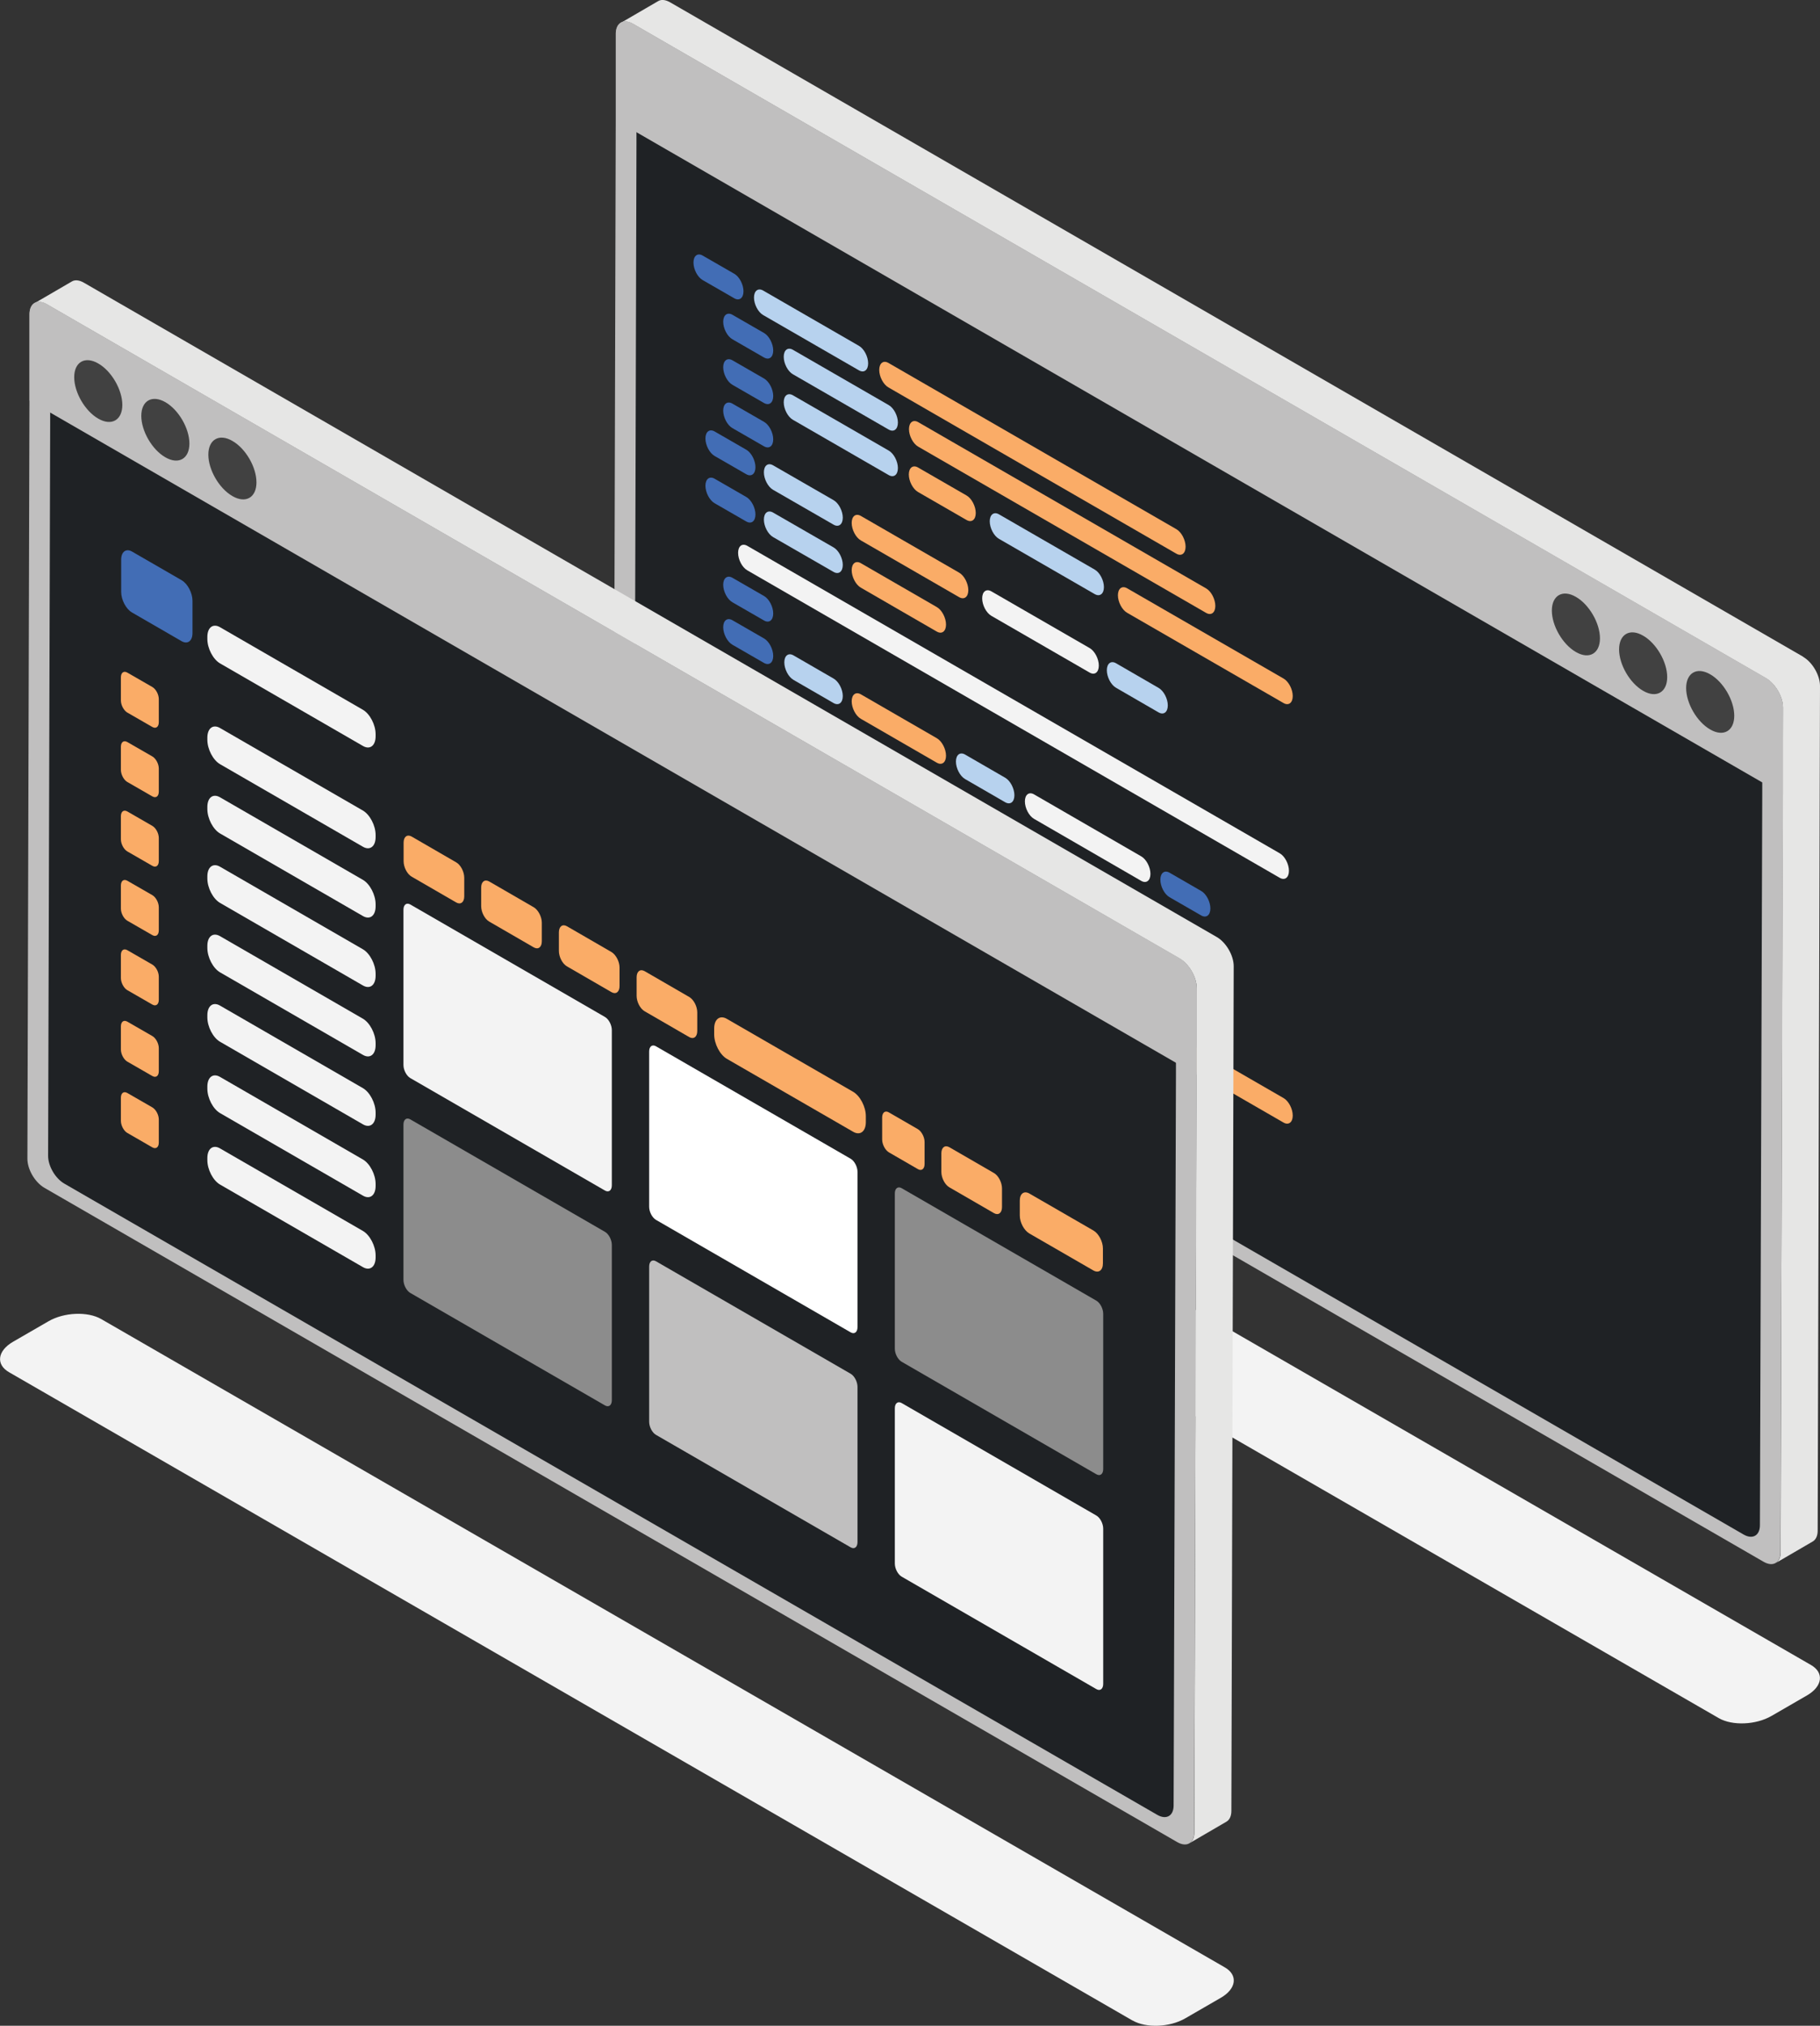 <svg width="71" height="79" viewBox="0 0 71 79" fill="none" xmlns="http://www.w3.org/2000/svg">
<rect x="0" y="0" width="71" height="79" fill="#333333" stroke="none"/>
<g clip-path="url(#clip0_88_1876)">
<path d="M67.052 67.003L23.225 41.724C22.696 41.423 22.764 40.888 23.373 40.535L24.761 39.733C25.369 39.38 26.291 39.346 26.814 39.648L70.642 64.927C71.171 65.228 71.102 65.763 70.494 66.116L69.106 66.918C68.497 67.271 67.576 67.305 67.052 67.003Z" fill="#F3F3F3"/>
<path d="M70.34 25.609L26.143 0.091C25.955 -0.017 25.79 -0.028 25.671 0.046L24.226 0.887C24.345 0.819 24.516 0.825 24.698 0.933L68.895 26.451C69.259 26.661 69.555 27.173 69.555 27.589L69.464 60.536C69.464 60.746 69.39 60.888 69.271 60.956L70.715 60.115C70.835 60.046 70.909 59.898 70.909 59.694L71 26.752C71 26.331 70.704 25.825 70.34 25.615V25.609Z" fill="#E6E6E5"/>
<path d="M69.555 27.589V30.979L69.458 60.53C69.458 60.951 69.163 61.116 68.799 60.905L24.601 35.387C24.232 35.171 23.936 34.665 23.942 34.244L24.021 4.693V1.303C24.032 0.882 24.328 0.717 24.692 0.927L68.895 26.445C69.254 26.661 69.549 27.168 69.549 27.589H69.555Z" fill="#C0BFBF"/>
<path d="M68.747 27.702V30.973L68.656 59.478C68.656 59.881 68.372 60.046 68.019 59.842L25.386 35.228C25.028 35.023 24.743 34.528 24.749 34.13L24.829 5.626V2.355C24.84 1.951 25.125 1.786 25.477 1.991L68.11 26.605C68.457 26.809 68.742 27.304 68.742 27.702H68.747Z" fill="#1F2225"/>
<path d="M69.555 27.589V30.979L24.027 4.693V1.303C24.038 0.882 24.334 0.717 24.698 0.927L68.901 26.445C69.259 26.661 69.555 27.168 69.555 27.589Z" fill="#C0BFBF"/>
<path d="M28.646 11.633L27.411 10.922C27.212 10.808 27.053 10.501 27.053 10.239C27.053 9.977 27.212 9.852 27.411 9.966L28.646 10.677C28.845 10.791 29.004 11.098 29.004 11.36C29.004 11.621 28.845 11.746 28.646 11.633Z" fill="#426DB5"/>
<path d="M28.646 28.402L27.411 27.691C27.212 27.577 27.053 27.27 27.053 27.008C27.053 26.747 27.212 26.622 27.411 26.735L28.646 27.446C28.845 27.56 29.004 27.867 29.004 28.129C29.004 28.391 28.845 28.516 28.646 28.402Z" fill="#426DB5"/>
<path d="M32.11 30.404L29.641 28.982C29.442 28.868 29.283 28.561 29.283 28.3C29.283 28.038 29.442 27.913 29.641 28.027L32.11 29.449C32.309 29.562 32.468 29.87 32.468 30.131C32.468 30.393 32.309 30.518 32.11 30.404Z" fill="#B7D2EE"/>
<path d="M41.012 35.541L33.128 30.99C32.929 30.876 32.77 30.569 32.77 30.308C32.77 30.046 32.929 29.921 33.128 30.035L41.012 34.585C41.211 34.699 41.37 35.006 41.37 35.268C41.37 35.529 41.211 35.655 41.012 35.541Z" fill="#FAAC67"/>
<path d="M33.509 14.443L29.772 12.287C29.573 12.173 29.414 11.866 29.414 11.604C29.414 11.343 29.573 11.217 29.772 11.331L33.509 13.487C33.708 13.601 33.867 13.908 33.867 14.17C33.867 14.431 33.708 14.557 33.509 14.443Z" fill="#B7D2EE"/>
<path d="M45.892 21.593L34.658 15.108C34.459 14.995 34.3 14.687 34.3 14.426C34.3 14.164 34.459 14.039 34.658 14.153L45.892 20.637C46.091 20.751 46.251 21.058 46.251 21.32C46.251 21.582 46.091 21.707 45.892 21.593Z" fill="#FAAC67"/>
<path d="M29.806 13.942L28.572 13.231C28.373 13.117 28.213 12.81 28.213 12.549C28.213 12.287 28.373 12.162 28.572 12.275L29.806 12.986C30.005 13.1 30.164 13.408 30.164 13.669C30.164 13.931 30.005 14.056 29.806 13.942Z" fill="#426DB5"/>
<path d="M34.669 16.752L30.932 14.596C30.733 14.483 30.574 14.175 30.574 13.914C30.574 13.652 30.733 13.527 30.932 13.641L34.669 15.797C34.869 15.91 35.028 16.218 35.028 16.479C35.028 16.741 34.869 16.866 34.669 16.752Z" fill="#B7D2EE"/>
<path d="M47.053 23.902L35.819 17.418C35.62 17.304 35.46 16.997 35.46 16.735C35.46 16.474 35.62 16.348 35.819 16.462L47.053 22.947C47.252 23.061 47.411 23.368 47.411 23.63C47.411 23.891 47.252 24.016 47.053 23.902Z" fill="#FAAC67"/>
<path d="M29.806 15.717L28.572 15.006C28.373 14.892 28.213 14.585 28.213 14.323C28.213 14.062 28.373 13.937 28.572 14.05L29.806 14.761C30.005 14.875 30.164 15.182 30.164 15.444C30.164 15.706 30.005 15.831 29.806 15.717Z" fill="#426DB5"/>
<path d="M29.806 17.406L28.572 16.695C28.373 16.582 28.213 16.274 28.213 16.013C28.213 15.751 28.373 15.626 28.572 15.74L29.806 16.451C30.005 16.564 30.164 16.872 30.164 17.133C30.164 17.395 30.005 17.52 29.806 17.406Z" fill="#426DB5"/>
<path d="M29.806 24.198L28.572 23.487C28.373 23.373 28.213 23.066 28.213 22.805C28.213 22.543 28.373 22.418 28.572 22.532L29.806 23.243C30.005 23.356 30.164 23.664 30.164 23.925C30.164 24.187 30.005 24.312 29.806 24.198Z" fill="#426DB5"/>
<path d="M29.806 25.854L28.572 25.143C28.373 25.029 28.213 24.722 28.213 24.46C28.213 24.198 28.373 24.073 28.572 24.187L29.806 24.898C30.005 25.012 30.164 25.319 30.164 25.581C30.164 25.842 30.005 25.967 29.806 25.854Z" fill="#426DB5"/>
<path d="M29.806 30.575L28.572 29.864C28.373 29.75 28.213 29.443 28.213 29.181C28.213 28.92 28.373 28.794 28.572 28.908L29.806 29.619C30.005 29.733 30.164 30.04 30.164 30.302C30.164 30.564 30.005 30.689 29.806 30.575Z" fill="#426DB5"/>
<path d="M33.173 32.52L30.779 31.138C30.58 31.024 30.42 30.717 30.42 30.456C30.42 30.194 30.58 30.069 30.779 30.183L33.173 31.565C33.373 31.678 33.532 31.986 33.532 32.247C33.532 32.509 33.373 32.634 33.173 32.52Z" fill="#B7D2EE"/>
<path d="M42.468 37.885L34.271 33.152C34.072 33.038 33.913 32.731 33.913 32.469C33.913 32.208 34.072 32.082 34.271 32.196L42.468 36.929C42.667 37.043 42.826 37.35 42.826 37.611C42.826 37.873 42.667 37.998 42.468 37.885Z" fill="#FAAC67"/>
<path d="M46.859 35.7L45.625 34.989C45.426 34.875 45.267 34.568 45.267 34.306C45.267 34.045 45.426 33.92 45.625 34.033L46.859 34.745C47.058 34.858 47.218 35.165 47.218 35.427C47.218 35.689 47.058 35.814 46.859 35.7Z" fill="#426DB5"/>
<path d="M29.112 18.493L27.878 17.782C27.679 17.668 27.52 17.361 27.52 17.099C27.52 16.838 27.679 16.712 27.878 16.826L29.112 17.537C29.311 17.651 29.471 17.958 29.471 18.22C29.471 18.482 29.311 18.607 29.112 18.493Z" fill="#426DB5"/>
<path d="M32.519 20.461L30.159 19.102C29.96 18.988 29.8 18.681 29.8 18.419C29.8 18.157 29.96 18.032 30.159 18.146L32.519 19.505C32.718 19.619 32.878 19.926 32.878 20.188C32.878 20.45 32.718 20.575 32.519 20.461Z" fill="#B7D2EE"/>
<path d="M45.198 27.782L43.537 26.821C43.338 26.707 43.179 26.4 43.179 26.138C43.179 25.876 43.338 25.751 43.537 25.865L45.198 26.826C45.397 26.94 45.557 27.247 45.557 27.509C45.557 27.771 45.397 27.896 45.198 27.782Z" fill="#B7D2EE"/>
<path d="M37.417 23.288L33.583 21.075C33.384 20.962 33.225 20.654 33.225 20.393C33.225 20.131 33.384 20.006 33.583 20.12L37.417 22.332C37.616 22.446 37.775 22.753 37.775 23.015C37.775 23.277 37.616 23.402 37.417 23.288Z" fill="#FAAC67"/>
<path d="M29.112 20.336L27.878 19.625C27.679 19.511 27.52 19.204 27.52 18.942C27.52 18.681 27.679 18.555 27.878 18.669L29.112 19.38C29.311 19.494 29.471 19.801 29.471 20.063C29.471 20.325 29.311 20.45 29.112 20.336Z" fill="#426DB5"/>
<path d="M29.112 27.065L27.878 26.354C27.679 26.241 27.52 25.933 27.52 25.672C27.52 25.41 27.679 25.285 27.878 25.399L29.112 26.11C29.311 26.223 29.471 26.531 29.471 26.792C29.471 27.054 29.311 27.179 29.112 27.065Z" fill="#426DB5"/>
<path d="M32.519 22.304L30.159 20.945C29.96 20.831 29.8 20.524 29.8 20.262C29.8 20 29.96 19.875 30.159 19.989L32.519 21.348C32.718 21.462 32.878 21.769 32.878 22.031C32.878 22.293 32.718 22.418 32.519 22.304Z" fill="#B7D2EE"/>
<path d="M32.519 27.418L30.955 26.514C30.756 26.4 30.597 26.093 30.597 25.831C30.597 25.569 30.756 25.444 30.955 25.558L32.519 26.462C32.718 26.576 32.878 26.883 32.878 27.145C32.878 27.407 32.718 27.532 32.519 27.418Z" fill="#B7D2EE"/>
<path d="M39.214 31.286L37.65 30.382C37.451 30.268 37.292 29.961 37.292 29.699C37.292 29.437 37.451 29.312 37.65 29.426L39.214 30.33C39.413 30.444 39.573 30.751 39.573 31.013C39.573 31.275 39.413 31.4 39.214 31.286Z" fill="#B7D2EE"/>
<path d="M49.925 34.233L29.152 22.241C28.953 22.128 28.794 21.821 28.794 21.559C28.794 21.297 28.953 21.172 29.152 21.286L49.925 33.277C50.124 33.391 50.283 33.698 50.283 33.959C50.283 34.221 50.124 34.346 49.925 34.233Z" fill="#F3F3F3"/>
<path d="M36.547 24.631L33.583 22.918C33.384 22.805 33.225 22.497 33.225 22.236C33.225 21.974 33.384 21.849 33.583 21.963L36.547 23.675C36.746 23.789 36.905 24.096 36.905 24.358C36.905 24.619 36.746 24.744 36.547 24.631Z" fill="#FAAC67"/>
<path d="M36.547 29.744L33.583 28.032C33.384 27.919 33.225 27.611 33.225 27.35C33.225 27.088 33.384 26.963 33.583 27.077L36.547 28.789C36.746 28.903 36.905 29.21 36.905 29.471C36.905 29.733 36.746 29.858 36.547 29.744Z" fill="#FAAC67"/>
<path d="M44.521 34.352L40.34 31.934C40.141 31.821 39.982 31.514 39.982 31.252C39.982 30.99 40.141 30.865 40.34 30.979L44.521 33.396C44.72 33.51 44.88 33.817 44.88 34.079C44.88 34.341 44.72 34.466 44.521 34.352Z" fill="#F3F3F3"/>
<path d="M42.508 26.229L38.674 24.016C38.475 23.902 38.316 23.595 38.316 23.334C38.316 23.072 38.475 22.947 38.674 23.061L42.508 25.273C42.707 25.387 42.866 25.694 42.866 25.956C42.866 26.218 42.707 26.343 42.508 26.229Z" fill="#F3F3F3"/>
<path d="M34.669 18.527L30.932 16.371C30.733 16.257 30.574 15.95 30.574 15.688C30.574 15.427 30.733 15.302 30.932 15.415L34.669 17.571C34.869 17.685 35.028 17.992 35.028 18.254C35.028 18.516 34.869 18.641 34.669 18.527Z" fill="#B7D2EE"/>
<path d="M42.707 23.169L38.97 21.013C38.771 20.899 38.611 20.592 38.611 20.33C38.611 20.069 38.771 19.943 38.97 20.057L42.707 22.213C42.906 22.327 43.065 22.634 43.065 22.896C43.065 23.157 42.906 23.282 42.707 23.169Z" fill="#B7D2EE"/>
<path d="M37.707 20.279L35.813 19.187C35.614 19.073 35.454 18.766 35.454 18.504C35.454 18.243 35.614 18.117 35.813 18.231L37.707 19.323C37.906 19.437 38.065 19.744 38.065 20.006C38.065 20.268 37.906 20.393 37.707 20.279Z" fill="#FAAC67"/>
<path d="M50.073 27.418L43.97 23.897C43.771 23.783 43.611 23.476 43.611 23.214C43.611 22.953 43.771 22.827 43.97 22.941L50.073 26.462C50.272 26.576 50.431 26.883 50.431 27.145C50.431 27.407 50.272 27.532 50.073 27.418Z" fill="#FAAC67"/>
<path d="M29.806 32.077L28.572 31.366C28.373 31.252 28.213 30.945 28.213 30.683C28.213 30.421 28.373 30.296 28.572 30.41L29.806 31.121C30.005 31.235 30.164 31.542 30.164 31.804C30.164 32.065 30.005 32.19 29.806 32.077Z" fill="#426DB5"/>
<path d="M34.669 34.887L30.932 32.731C30.733 32.617 30.574 32.31 30.574 32.048C30.574 31.787 30.733 31.662 30.932 31.775L34.669 33.931C34.869 34.045 35.028 34.352 35.028 34.614C35.028 34.875 34.869 35.001 34.669 34.887Z" fill="#B7D2EE"/>
<path d="M42.707 39.523L38.97 37.367C38.771 37.253 38.611 36.946 38.611 36.684C38.611 36.423 38.771 36.297 38.97 36.411L42.707 38.567C42.906 38.681 43.065 38.988 43.065 39.25C43.065 39.511 42.906 39.636 42.707 39.523Z" fill="#B7D2EE"/>
<path d="M37.707 36.639L35.813 35.547C35.614 35.433 35.454 35.126 35.454 34.864C35.454 34.602 35.614 34.477 35.813 34.591L37.707 35.683C37.906 35.797 38.065 36.104 38.065 36.366C38.065 36.627 37.906 36.752 37.707 36.639Z" fill="#FAAC67"/>
<path d="M50.073 43.778L43.97 40.257C43.771 40.143 43.611 39.836 43.611 39.574C43.611 39.312 43.771 39.187 43.97 39.301L50.073 42.822C50.272 42.936 50.431 43.243 50.431 43.505C50.431 43.766 50.272 43.891 50.073 43.778Z" fill="#FAAC67"/>
<path d="M65.778 26.832C65.778 27.424 66.199 28.152 66.717 28.448C67.234 28.749 67.655 28.504 67.655 27.913C67.655 27.321 67.234 26.593 66.717 26.297C66.199 25.996 65.778 26.241 65.778 26.832Z" fill="#414141"/>
<path d="M63.162 25.325C63.162 25.916 63.583 26.644 64.1 26.94C64.618 27.242 65.039 26.997 65.039 26.405C65.039 25.814 64.618 25.086 64.1 24.79C63.583 24.488 63.162 24.733 63.162 25.325Z" fill="#414141"/>
<path d="M60.539 23.811C60.539 24.403 60.96 25.131 61.478 25.427C61.995 25.729 62.416 25.484 62.416 24.892C62.416 24.301 61.995 23.573 61.478 23.277C60.96 22.975 60.539 23.22 60.539 23.811Z" fill="#414141"/>
<path d="M47.468 36.542L3.271 11.024C3.083 10.916 2.918 10.905 2.799 10.979L1.354 11.82C1.473 11.752 1.644 11.758 1.826 11.866L46.023 37.384C46.387 37.594 46.683 38.106 46.683 38.522L46.592 71.463C46.592 71.673 46.518 71.816 46.398 71.884L47.843 71.042C47.963 70.974 48.037 70.826 48.037 70.621L48.128 37.68C48.128 37.259 47.832 36.752 47.468 36.542Z" fill="#E6E6E5"/>
<path d="M46.683 38.522V41.912L46.586 71.463C46.586 71.884 46.291 72.049 45.926 71.838L1.729 46.32C1.36 46.104 1.064 45.598 1.069 45.177L1.149 15.626V12.236C1.16 11.815 1.456 11.65 1.82 11.86L46.023 37.378C46.382 37.594 46.677 38.101 46.677 38.522H46.683Z" fill="#C0BFBF"/>
<path d="M45.875 38.635V41.906L45.784 70.41C45.784 70.814 45.5 70.979 45.147 70.775L2.514 46.161C2.156 45.956 1.871 45.467 1.877 45.063L1.957 16.559V13.288C1.968 12.884 2.252 12.719 2.605 12.924L45.238 37.538C45.585 37.742 45.87 38.237 45.87 38.641L45.875 38.635Z" fill="#1F2225"/>
<path d="M7.088 25.006L5.148 23.885C4.915 23.749 4.727 23.39 4.727 23.083V21.826C4.727 21.519 4.915 21.377 5.148 21.508L7.088 22.628C7.321 22.765 7.509 23.123 7.509 23.43V24.688C7.509 24.995 7.321 25.137 7.088 25.006Z" fill="#426DB5"/>
<path d="M5.944 28.351L4.966 27.788C4.829 27.708 4.716 27.497 4.716 27.316V26.417C4.716 26.235 4.824 26.149 4.966 26.229L5.944 26.792C6.081 26.872 6.195 27.082 6.195 27.264V28.163C6.195 28.345 6.086 28.43 5.944 28.351Z" fill="#FAAC67"/>
<path d="M17.798 35.194L16.058 34.187C15.881 34.085 15.745 33.817 15.745 33.584V32.862C15.745 32.628 15.887 32.526 16.058 32.623L17.798 33.63C17.975 33.732 18.111 33.999 18.111 34.233V34.955C18.111 35.188 17.969 35.291 17.798 35.194Z" fill="#FAAC67"/>
<path d="M23.6 46.428L16.007 42.043C15.859 41.957 15.739 41.73 15.739 41.531V35.478C15.739 35.279 15.859 35.188 16.007 35.273L23.6 39.659C23.748 39.745 23.868 39.972 23.868 40.171V46.224C23.868 46.423 23.748 46.514 23.6 46.428Z" fill="#F3F3F3"/>
<path d="M33.185 51.958L25.591 47.572C25.443 47.486 25.324 47.259 25.324 47.06V41.007C25.324 40.808 25.443 40.717 25.591 40.803L33.185 45.188C33.333 45.274 33.452 45.501 33.452 45.7V51.753C33.452 51.952 33.333 52.043 33.185 51.958Z" fill="white"/>
<path d="M42.77 57.492L35.176 53.106C35.028 53.021 34.908 52.794 34.908 52.595V46.542C34.908 46.343 35.028 46.252 35.176 46.337L42.77 50.723C42.917 50.808 43.037 51.036 43.037 51.235V57.288C43.037 57.487 42.917 57.578 42.77 57.492Z" fill="#8C8C8C"/>
<path d="M23.6 54.807L16.007 50.422C15.859 50.336 15.739 50.109 15.739 49.91V43.857C15.739 43.658 15.859 43.567 16.007 43.653L23.6 48.038C23.748 48.123 23.868 48.351 23.868 48.55V54.603C23.868 54.802 23.748 54.893 23.6 54.807Z" fill="#8C8C8C"/>
<path d="M33.185 60.342L25.591 55.956C25.443 55.871 25.324 55.644 25.324 55.444V49.392C25.324 49.193 25.443 49.102 25.591 49.187L33.185 53.573C33.333 53.658 33.452 53.886 33.452 54.085V60.137C33.452 60.336 33.333 60.427 33.185 60.342Z" fill="#C0BFBF"/>
<path d="M42.77 65.871L35.176 61.486C35.028 61.4 34.908 61.173 34.908 60.974V54.921C34.908 54.722 35.028 54.631 35.176 54.716L42.77 59.102C42.917 59.187 43.037 59.415 43.037 59.614V65.666C43.037 65.865 42.917 65.957 42.77 65.871Z" fill="#F3F3F3"/>
<path d="M20.824 36.946L19.084 35.939C18.907 35.837 18.771 35.569 18.771 35.336V34.614C18.771 34.38 18.913 34.278 19.084 34.375L20.824 35.382C20.995 35.484 21.137 35.751 21.137 35.985V36.707C21.137 36.94 20.995 37.043 20.824 36.946Z" fill="#FAAC67"/>
<path d="M23.856 38.692L22.116 37.685C21.939 37.583 21.803 37.316 21.803 37.082V36.36C21.803 36.127 21.945 36.024 22.116 36.121L23.856 37.128C24.027 37.23 24.169 37.498 24.169 37.731V38.453C24.169 38.687 24.027 38.789 23.856 38.692Z" fill="#FAAC67"/>
<path d="M26.888 40.444L25.148 39.437C24.971 39.335 24.835 39.068 24.835 38.834V38.112C24.835 37.879 24.977 37.776 25.148 37.873L26.888 38.88C27.064 38.982 27.201 39.25 27.201 39.483V40.205C27.201 40.438 27.059 40.541 26.888 40.444Z" fill="#FAAC67"/>
<path d="M42.656 49.546L40.153 48.101C39.948 47.981 39.783 47.669 39.783 47.401V46.821C39.783 46.548 39.948 46.428 40.153 46.542L42.656 47.987C42.861 48.106 43.026 48.419 43.026 48.687V49.267C43.026 49.54 42.861 49.659 42.656 49.546Z" fill="#FAAC67"/>
<path d="M38.777 47.31L37.036 46.303C36.86 46.201 36.723 45.934 36.723 45.7V44.978C36.723 44.745 36.865 44.642 37.036 44.739L38.777 45.746C38.953 45.848 39.089 46.116 39.089 46.349V47.071C39.089 47.304 38.947 47.407 38.777 47.31Z" fill="#FAAC67"/>
<path d="M35.807 45.592L34.675 44.938C34.533 44.853 34.414 44.631 34.414 44.438V43.578C34.414 43.385 34.533 43.294 34.675 43.38L35.807 44.034C35.949 44.119 36.069 44.341 36.069 44.534V45.393C36.069 45.587 35.949 45.678 35.807 45.592Z" fill="#FAAC67"/>
<path d="M33.282 44.136L28.356 41.292C28.083 41.133 27.861 40.706 27.861 40.342V40.109C27.861 39.745 28.083 39.574 28.356 39.733L33.282 42.577C33.555 42.737 33.777 43.163 33.777 43.527V43.761C33.777 44.125 33.555 44.295 33.282 44.136Z" fill="#FAAC67"/>
<path d="M5.944 31.058L4.966 30.495C4.829 30.416 4.716 30.205 4.716 30.023V29.124C4.716 28.942 4.824 28.857 4.966 28.937L5.944 29.5C6.081 29.579 6.195 29.79 6.195 29.972V30.871C6.195 31.053 6.086 31.138 5.944 31.058Z" fill="#FAAC67"/>
<path d="M5.944 33.766L4.966 33.203C4.829 33.123 4.716 32.913 4.716 32.731V31.832C4.716 31.65 4.824 31.565 4.966 31.644L5.944 32.208C6.081 32.287 6.195 32.498 6.195 32.68V33.578C6.195 33.76 6.086 33.846 5.944 33.766Z" fill="#FAAC67"/>
<path d="M5.944 36.468L4.966 35.905C4.829 35.825 4.716 35.615 4.716 35.433V34.534C4.716 34.352 4.824 34.267 4.966 34.346L5.944 34.909C6.081 34.989 6.195 35.2 6.195 35.382V36.28C6.195 36.462 6.086 36.548 5.944 36.468Z" fill="#FAAC67"/>
<path d="M5.944 39.176L4.966 38.613C4.829 38.533 4.716 38.322 4.716 38.141V37.242C4.716 37.06 4.824 36.974 4.966 37.054L5.944 37.617C6.081 37.697 6.195 37.907 6.195 38.089V38.988C6.195 39.17 6.086 39.255 5.944 39.176Z" fill="#FAAC67"/>
<path d="M14.158 29.09L8.584 25.871C8.31 25.711 8.089 25.285 8.089 24.921V24.835C8.089 24.471 8.31 24.301 8.584 24.46L14.158 27.68C14.431 27.839 14.653 28.265 14.653 28.63V28.715C14.653 29.079 14.431 29.25 14.158 29.09Z" fill="#F3F3F3"/>
<path d="M14.158 33.021L8.584 29.801C8.31 29.642 8.089 29.215 8.089 28.851V28.766C8.089 28.402 8.31 28.231 8.584 28.391L14.158 31.61C14.431 31.769 14.653 32.196 14.653 32.56V32.645C14.653 33.01 14.431 33.18 14.158 33.021Z" fill="#F3F3F3"/>
<path d="M14.158 35.723L8.584 32.503C8.31 32.344 8.089 31.917 8.089 31.553V31.468C8.089 31.104 8.31 30.933 8.584 31.093L14.158 34.312C14.431 34.471 14.653 34.898 14.653 35.262V35.347C14.653 35.712 14.431 35.882 14.158 35.723Z" fill="#F3F3F3"/>
<path d="M14.158 38.431L8.584 35.211C8.31 35.052 8.089 34.625 8.089 34.261V34.176C8.089 33.812 8.31 33.641 8.584 33.8L14.158 37.02C14.431 37.179 14.653 37.606 14.653 37.97V38.055C14.653 38.419 14.431 38.59 14.158 38.431Z" fill="#F3F3F3"/>
<path d="M14.158 41.138L8.584 37.919C8.31 37.759 8.089 37.333 8.089 36.969V36.883C8.089 36.519 8.31 36.349 8.584 36.508L14.158 39.727C14.431 39.887 14.653 40.313 14.653 40.677V40.763C14.653 41.127 14.431 41.297 14.158 41.138Z" fill="#F3F3F3"/>
<path d="M14.158 43.846L8.584 40.626C8.31 40.467 8.089 40.04 8.089 39.676V39.591C8.089 39.227 8.31 39.056 8.584 39.216L14.158 42.435C14.431 42.594 14.653 43.021 14.653 43.385V43.471C14.653 43.834 14.431 44.005 14.158 43.846Z" fill="#F3F3F3"/>
<path d="M5.944 41.963L4.966 41.4C4.829 41.32 4.716 41.11 4.716 40.928V40.029C4.716 39.847 4.824 39.762 4.966 39.841L5.944 40.404C6.081 40.484 6.195 40.694 6.195 40.877V41.775C6.195 41.957 6.086 42.043 5.944 41.963Z" fill="#FAAC67"/>
<path d="M14.158 46.627L8.584 43.408C8.31 43.249 8.089 42.822 8.089 42.458V42.373C8.089 42.008 8.31 41.838 8.584 41.997L14.158 45.217C14.431 45.376 14.653 45.803 14.653 46.167V46.252C14.653 46.616 14.431 46.787 14.158 46.627Z" fill="#F3F3F3"/>
<path d="M5.944 44.745L4.966 44.181C4.829 44.102 4.716 43.891 4.716 43.709V42.811C4.716 42.629 4.824 42.543 4.966 42.623L5.944 43.186C6.081 43.266 6.195 43.476 6.195 43.658V44.557C6.195 44.739 6.086 44.824 5.944 44.745Z" fill="#FAAC67"/>
<path d="M14.158 49.415L8.584 46.195C8.31 46.036 8.089 45.609 8.089 45.245V45.16C8.089 44.796 8.31 44.625 8.584 44.785L14.158 48.004C14.431 48.163 14.653 48.59 14.653 48.954V49.039C14.653 49.403 14.431 49.574 14.158 49.415Z" fill="#F3F3F3"/>
<path d="M46.683 38.522V41.912L1.155 15.626V12.236C1.166 11.815 1.462 11.65 1.826 11.86L46.029 37.378C46.387 37.594 46.683 38.101 46.683 38.522Z" fill="#C0BFBF"/>
<path d="M8.128 17.731C8.128 18.322 8.549 19.05 9.067 19.346C9.585 19.648 10.005 19.403 10.005 18.811C10.005 18.22 9.585 17.492 9.067 17.196C8.549 16.894 8.128 17.139 8.128 17.731Z" fill="#414141"/>
<path d="M5.512 16.218C5.512 16.809 5.933 17.537 6.45 17.833C6.968 18.134 7.389 17.89 7.389 17.298C7.389 16.707 6.968 15.979 6.45 15.683C5.933 15.387 5.512 15.626 5.512 16.218Z" fill="#414141"/>
<path d="M2.895 14.71C2.895 15.302 3.316 16.03 3.834 16.326C4.351 16.627 4.772 16.383 4.772 15.791C4.772 15.199 4.351 14.471 3.834 14.175C3.316 13.874 2.895 14.118 2.895 14.71Z" fill="#414141"/>
<path d="M44.18 78.795L0.358 53.516C-0.171 53.215 -0.102 52.68 0.506 52.327L1.894 51.525C2.503 51.172 3.424 51.138 3.948 51.44L47.775 76.719C48.304 77.02 48.236 77.555 47.627 77.908L46.239 78.71C45.631 79.063 44.709 79.097 44.186 78.795H44.18Z" fill="#F3F3F3"/>
</g>
<defs>
<clipPath id="clip0_88_1876">
<rect width="71" height="79" fill="white"/>
</clipPath>
</defs>
</svg>
